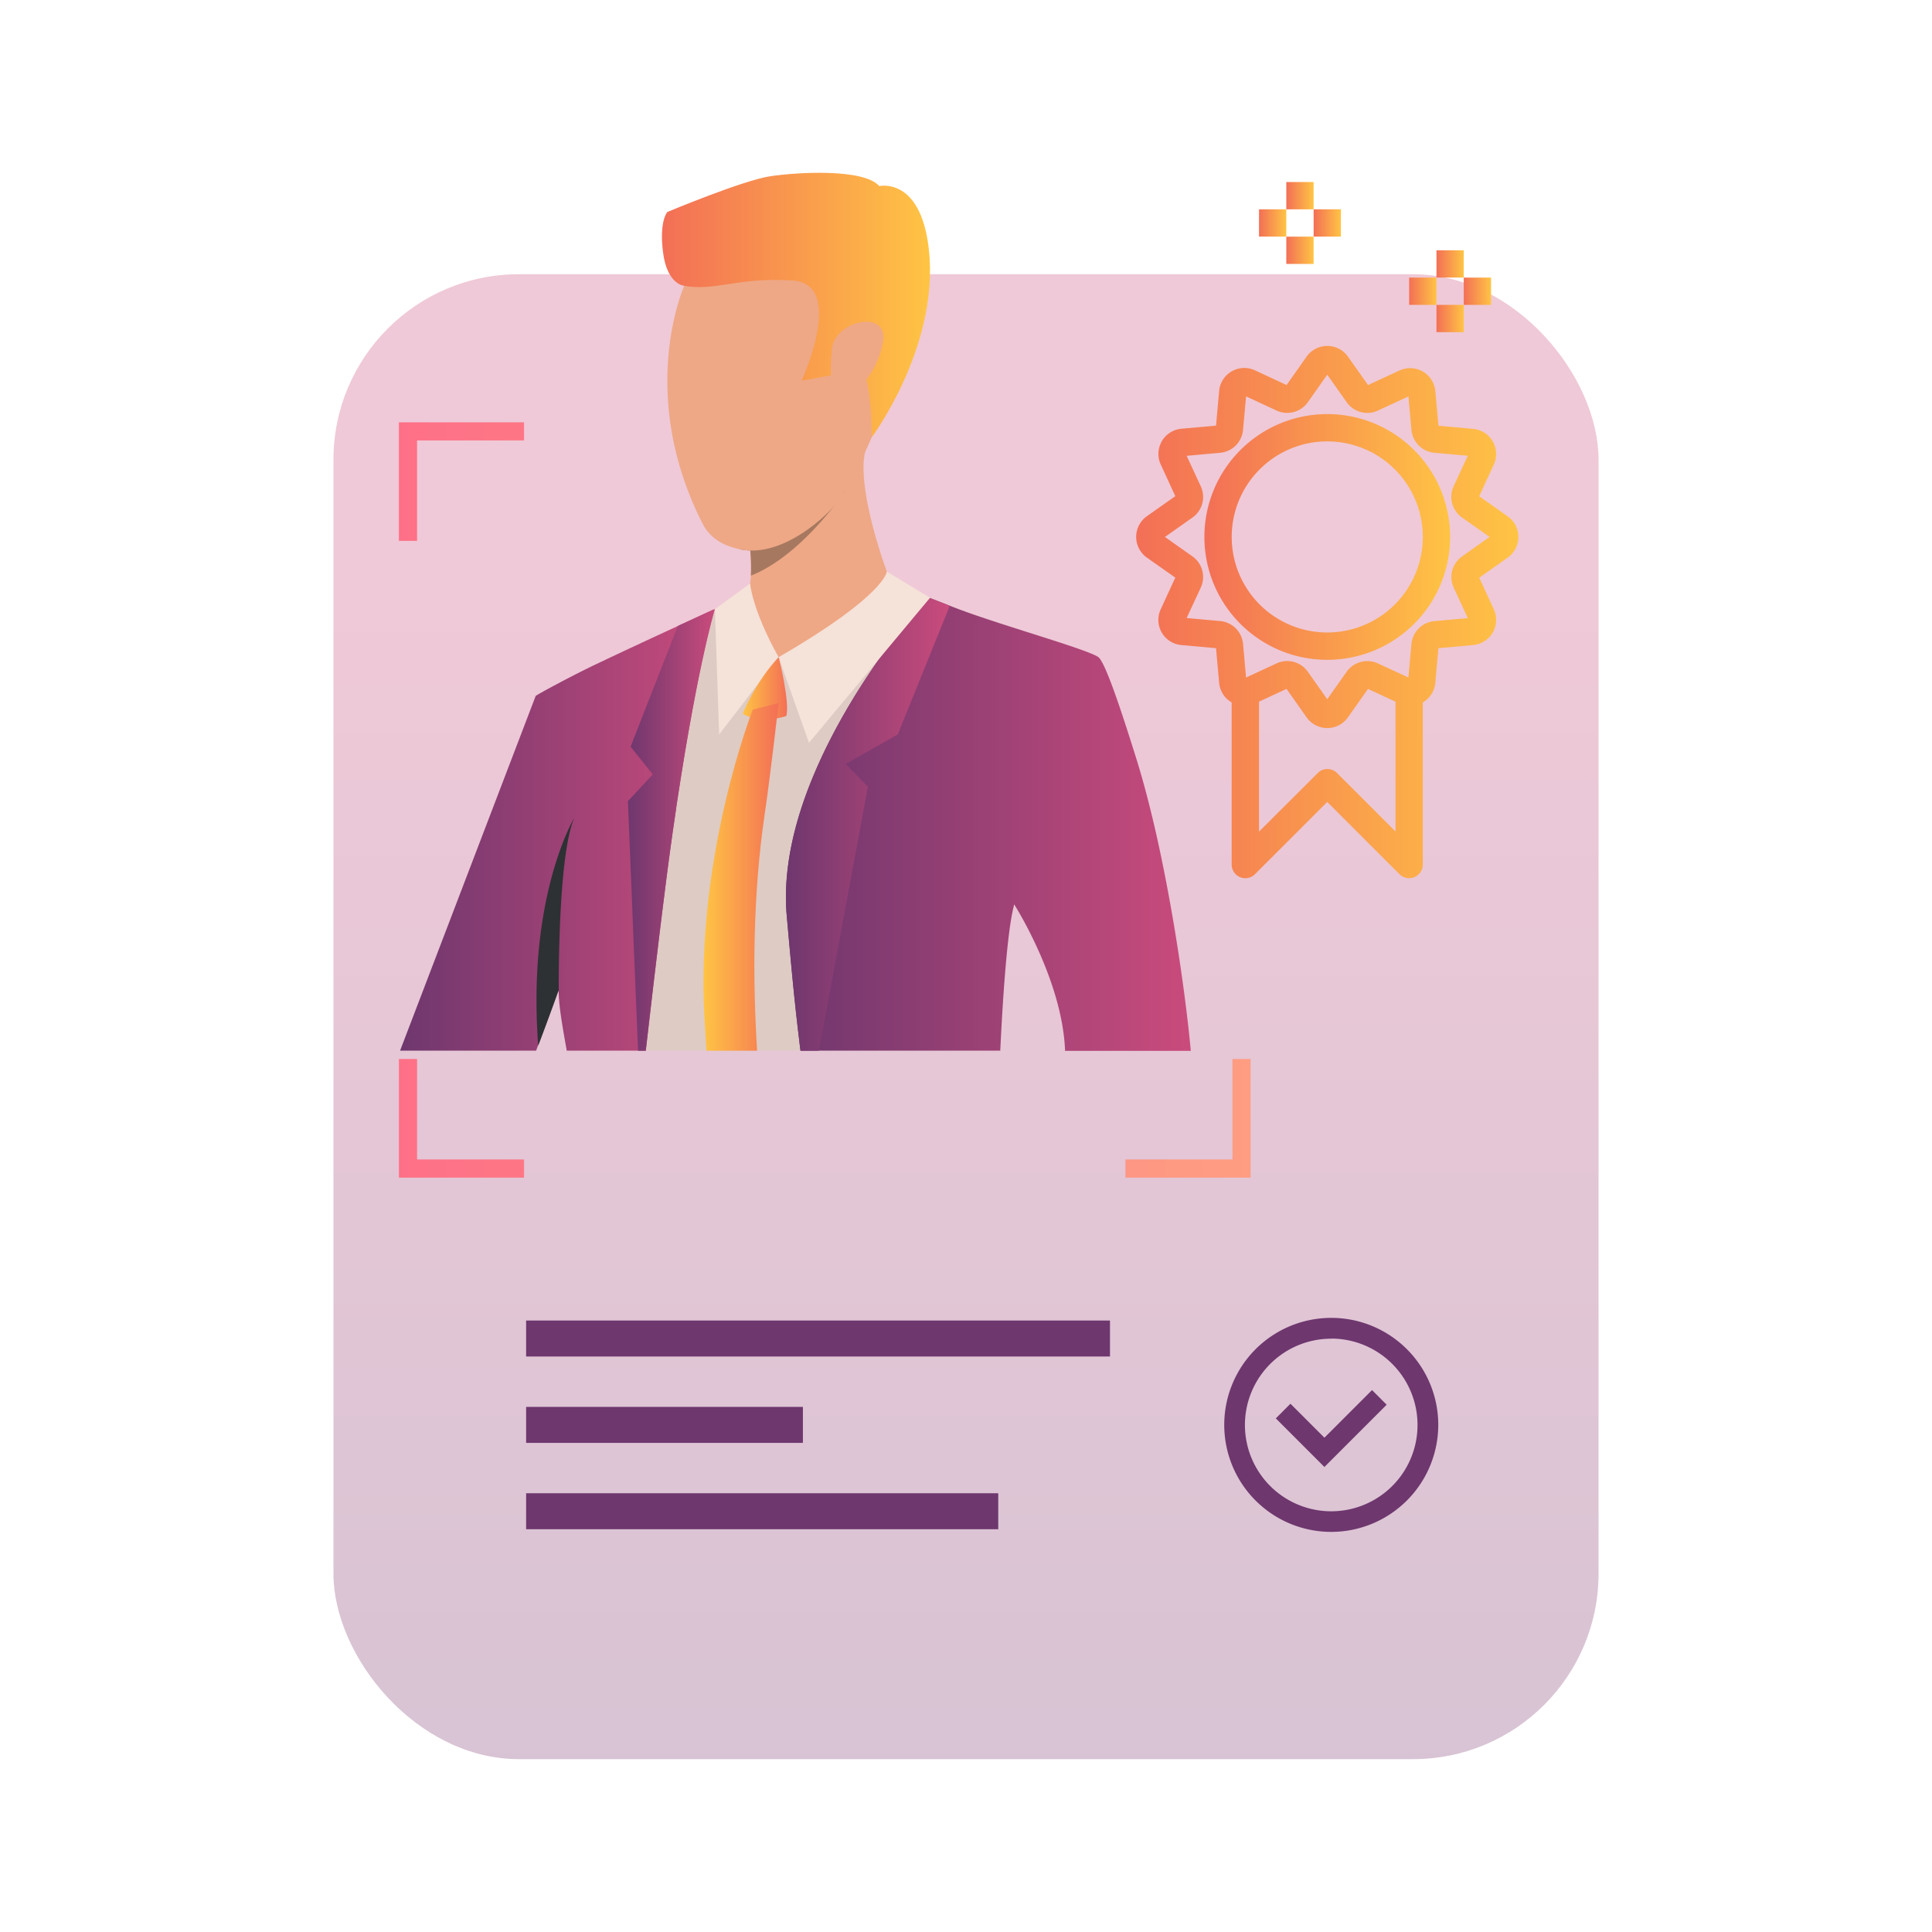 <svg id="Layer_1" data-name="Layer 1" xmlns="http://www.w3.org/2000/svg" xmlns:xlink="http://www.w3.org/1999/xlink" viewBox="0 0 720 720"><defs><style>.cls-1{opacity:0.3;fill:url(#Degradado_sin_nombre_8);}.cls-2{fill:#6e376e;}.cls-3{fill:url(#Degradado_sin_nombre_13);}.cls-4{fill:#decbc4;}.cls-5{fill:#eea886;}.cls-6{fill:#a77860;}.cls-7{fill:url(#linear-gradient);}.cls-8{fill:url(#Degradado_sin_nombre_8-2);}.cls-9{fill:url(#Degradado_sin_nombre_8-3);}.cls-10{fill:url(#Degradado_sin_nombre_8-4);}.cls-11{fill:url(#Degradado_sin_nombre_8-5);}.cls-12{fill:#f5e2d9;}.cls-13{fill:url(#linear-gradient-2);}.cls-14{fill:url(#linear-gradient-3);}.cls-15{fill:#2d3133;}.cls-16{fill:url(#linear-gradient-4);}.cls-17{fill:url(#linear-gradient-5);}.cls-18{fill:url(#linear-gradient-6);}.cls-19{fill:url(#linear-gradient-7);}.cls-20{fill:url(#linear-gradient-8);}.cls-21{fill:url(#linear-gradient-9);}.cls-22{fill:url(#linear-gradient-10);}.cls-23{fill:url(#linear-gradient-11);}.cls-24{fill:url(#linear-gradient-12);}.cls-25{fill:url(#linear-gradient-13);}</style><linearGradient id="Degradado_sin_nombre_8" x1="360" y1="736.83" x2="360" y2="234.87" gradientUnits="userSpaceOnUse"><stop offset="0" stop-color="#6e376e"/><stop offset="1" stop-color="#ca4b7c"/></linearGradient><linearGradient id="Degradado_sin_nombre_13" x1="148.66" y1="298.12" x2="466.07" y2="298.12" gradientUnits="userSpaceOnUse"><stop offset="0" stop-color="#fe7087"/><stop offset="1" stop-color="#fe9d82"/></linearGradient><linearGradient id="linear-gradient" x1="246.69" y1="113.71" x2="346.59" y2="113.71" gradientUnits="userSpaceOnUse"><stop offset="0" stop-color="#f36f56"/><stop offset="1" stop-color="#ffc444"/></linearGradient><linearGradient id="Degradado_sin_nombre_8-2" x1="292.89" y1="307.04" x2="443.81" y2="307.04" xlink:href="#Degradado_sin_nombre_8"/><linearGradient id="Degradado_sin_nombre_8-3" x1="149.1" y1="309.4" x2="266.13" y2="309.4" xlink:href="#Degradado_sin_nombre_8"/><linearGradient id="Degradado_sin_nombre_8-4" x1="292.89" y1="307.04" x2="353.94" y2="307.04" xlink:href="#Degradado_sin_nombre_8"/><linearGradient id="Degradado_sin_nombre_8-5" x1="234.01" y1="309.26" x2="266.42" y2="309.26" xlink:href="#Degradado_sin_nombre_8"/><linearGradient id="linear-gradient-2" x1="276.76" y1="256.51" x2="293.29" y2="256.51" gradientUnits="userSpaceOnUse"><stop offset="0" stop-color="#ffc444"/><stop offset="1" stop-color="#f36f56"/></linearGradient><linearGradient id="linear-gradient-3" x1="262.17" y1="326.79" x2="290.21" y2="326.79" xlink:href="#linear-gradient-2"/><linearGradient id="linear-gradient-4" x1="423.42" y1="228.08" x2="565.85" y2="228.08" xlink:href="#linear-gradient"/><linearGradient id="linear-gradient-5" x1="448.85" y1="200.1" x2="540.42" y2="200.1" xlink:href="#linear-gradient"/><linearGradient id="linear-gradient-6" x1="525.15" y1="108.54" x2="535.33" y2="108.54" xlink:href="#linear-gradient"/><linearGradient id="linear-gradient-7" x1="545.5" y1="108.54" x2="555.68" y2="108.54" xlink:href="#linear-gradient"/><linearGradient id="linear-gradient-8" x1="535.33" y1="98.36" x2="545.5" y2="98.36" xlink:href="#linear-gradient"/><linearGradient id="linear-gradient-9" x1="535.33" y1="118.71" x2="545.5" y2="118.71" xlink:href="#linear-gradient"/><linearGradient id="linear-gradient-10" x1="469.2" y1="83.1" x2="479.37" y2="83.1" xlink:href="#linear-gradient"/><linearGradient id="linear-gradient-11" x1="489.55" y1="83.1" x2="499.72" y2="83.1" xlink:href="#linear-gradient"/><linearGradient id="linear-gradient-12" x1="479.37" y1="72.93" x2="489.55" y2="72.93" xlink:href="#linear-gradient"/><linearGradient id="linear-gradient-13" x1="479.37" y1="93.27" x2="489.55" y2="93.27" xlink:href="#linear-gradient"/></defs><title>vector [Recovered]</title><rect class="cls-1" x="124.27" y="102.19" width="471.46" height="553.39" rx="69.12" ry="69.12"/><rect class="cls-2" x="196.07" y="492.12" width="217.59" height="13.41"/><rect class="cls-2" x="196.07" y="556.49" width="175.95" height="13.41"/><rect class="cls-2" x="196.07" y="524.31" width="103.15" height="13.41"/><path class="cls-3" d="M148.66,201.57h6.77V164.15H195.3v-6.77H148.66ZM459.29,394.66V432.1H419.42v6.77h46.65V394.66Zm-303.86,0h-6.77v44.21H195.3V432.1H155.43Z"/><path class="cls-2" d="M496.12,570.89A39.88,39.88,0,1,1,536,531,39.93,39.93,0,0,1,496.12,570.89Zm0-72A32.16,32.16,0,1,0,528.27,531,32.19,32.19,0,0,0,496.12,498.85Z"/><polygon class="cls-2" points="493.57 546.7 475.46 528.59 480.91 523.13 493.57 535.79 511.32 518.04 516.77 523.5 493.57 546.7"/><path class="cls-4" d="M443.12,391.56H420.44c-.42-.91-.75-1.7-1-2.33C412.68,373.34,378,336.91,378,336.91V337a.07.07,0,0,0,0,0v0c0,.05,0,.09-.06.15s0,.18-.08.3a.71.71,0,0,0,0,.2l-.06.16c-1.42,5.3-8.4,31.75-11.9,53.68H212.38c-.36-2-.77-4-1.24-5.76a124.22,124.22,0,0,1-3-15.87c0-.26-.06-.49-.08-.75-.12-.93-.22-1.86-.3-2.76a145.91,145.91,0,0,1-.26-25.41c-.43.93-3.53,12.3-7.59,26.33-2.24,7.7-4.76,16.21-7.27,24.22H156.44l45.48-131.2c1-.79,12.81-6.49,21.41-10.59,8.79-4.19,19.39-10.33,29-15.58,4.89-2.68,9.51-5.11,13.52-6.95l.61-.27v0l11-5h0l2.86-.27c9.23-.89,37.89-3.57,47.49-4.13.79-.06,1.46-.08,2-.1s.77,0,1,0c1.2.08,7.12,2.14,14.88,5.1.3.1.59.21.89.33l1.1.42c.67.25,1.37.51,2.06.79l4.26,1.67,1.52.6C371,232.49,388.8,240.13,393,243.17c2.8,2,11.51,18.4,21.59,38.69C425.47,316.64,438.75,366.81,443.12,391.56Z"/><path class="cls-5" d="M330.5,213c-.41,20.63-40.35,31.92-40.35,31.92s-16.71-20.95-12.72-22.95c1.57-.79,2.21-3.92,2.4-7.42a71.87,71.87,0,0,0-.23-9.36c-.11-1.46-.23-2.4-.23-2.4s5.71-6,13-13.19C305,177,322.47,161,322.5,167.35a5.92,5.92,0,0,1-.15,1.21C319.28,183,330.5,213,330.5,213Z"/><path class="cls-6" d="M315.12,182.75h0c-.08.12-1.77,2.66-4.66,6.29-6.13,7.72-17.66,20.39-30.62,25.48a71.87,71.87,0,0,0-.23-9.36,20.5,20.5,0,0,1-4-.48A123.06,123.06,0,0,1,284.32,192l8-2.4Z"/><path class="cls-5" d="M322.78,167.63c-3.45,7.51-6.73,13-7.66,15.12h0a26.29,26.29,0,0,1-4.66,6.29c-6.58,7.1-18.82,16.45-30.85,16.12a20.5,20.5,0,0,1-4-.48c-4.86-1.06-10.59-3.31-13.75-9.49C237,146.4,255,106.51,255,106.51s68.14-19.27,78.8,1.24C341.29,122.14,330.9,150,322.78,167.63Z"/><path class="cls-7" d="M255,106.51s-6.32-.35-7.89-12.35C245.58,82.31,248.7,79,248.7,79s28.13-11.77,38.23-13.3,34.94-3,40.76,3.65c0,0,14.15-3.28,18,20.2C351.8,126.82,324.86,163,324.86,163s.23-24.34-5.14-27.57-10,4.45-10,4.45l-11,2s16.68-36-3.33-37.34S266.47,108.59,255,106.51Z"/><path class="cls-5" d="M310,130.17c1.05-10.72,20.44-14.81,19.14-3.57s-10.85,22-15.26,21.65S309.22,138.35,310,130.17Z"/><path class="cls-8" d="M423.52,282.87c-6.32-20.24-11.79-36.24-14.22-38-4.24-3-37.87-12.3-53.84-18.55l-1.52-.6-4.26-1.67c-.69-.28-1.39-.54-2.06-.79l-1.1-.42c-.3-.12-.59-.23-.89-.33,0,0,0,.06-.08.08a259.55,259.55,0,0,0-17.62,22.54c-16.51,23.44-38,61.44-34.7,96.51,1.06,11.26,2.36,27.42,4.56,45.56.15,1.44.33,2.88.53,4.34h74.45c.91-19,2.53-44,5-53.68l.06-.16a.71.71,0,0,1,0-.2c0-.1.06-.2.08-.3s0-.1.06-.15v0a.07.07,0,0,1,0,0s18,28.16,18.95,54.57h46.86C441.52,367,434.35,317.58,423.52,282.87Z"/><path class="cls-9" d="M266.13,227.48s-5.63,18.71-12.89,65.43v0c-.26,1.56-.5,3.16-.75,4.8,0,.18-.06.37-.08.57-.18,1.07-.34,2.17-.5,3.28,0,.14,0,.25,0,.39-.12.73-.24,1.48-.34,2.25-.28,1.84-.55,3.73-.83,5.65-2.72,19.06-6.35,49.36-10.05,81.69H211.21c-1.59-9-3.09-17.15-3-22.76a2.92,2.92,0,0,0-.14.38c-2.35,6.51-4.94,13.6-7.56,20.49-.24.63-.48,1.26-.71,1.89H149.1l50.53-132.18c1-.79,14-7.8,22.62-11.88,9-4.29,20.33-9.56,30.4-14.2,4.81-2.23,9.33-4.3,13.16-6.06Z"/><path class="cls-10" d="M334.56,273.71l-19.44,11,8.31,8.47-18.24,98.41h-6.87c-2.53-19.89-4-37.76-5.09-49.9-5.08-54.24,49-115.4,52.4-119.13,2.61,1,5.41,2.07,8.31,3.21Z"/><path class="cls-11" d="M266.42,227s-7.26,23.7-15.71,82.9c-2.72,19-6.37,49.36-10.07,81.69h-2.86l-3.77-93,9.26-10L235,278.27l17.61-45c4.81-2.23,9.33-4.3,13.16-6.06Z"/><path class="cls-12" d="M346.61,222.76,330.5,213s-.45,8.84-40.35,31.92l11.33,31.91Z"/><path class="cls-12" d="M279.54,217.43s.62,9.53,10.61,27.46L268,273.72,266.42,227Z"/><path class="cls-13" d="M290.21,244.89S294.5,262,293,266.83c0,0-9.42,3.43-16.19-.86C276.76,266,281.55,254,290.21,244.89Z"/><path class="cls-14" d="M285,303.18c-4.52,30.79-4.52,61.93-2.85,88.38H263.28q-.37-5.6-.73-11.68c-3.51-61,18-115.45,18-115.45l9.62-2.41S287.11,289,285,303.18Z"/><path class="cls-15" d="M208.84,341.17c-.71,14.63-.61,27.62-.61,27.62h0c0,.07,0,.47,0,1.12l-.09-.73c-2.34,6.51-4.94,13.59-7.55,20.48a218.3,218.3,0,0,1-.59-22.32c1.05-41,14-62.53,14-62.53C210.94,312,209.52,327.31,208.84,341.17Z"/><path class="cls-16" d="M564.12,194.67a9.47,9.47,0,0,0-2.26-2.25v0l-10.6-7.48,5.43-11.78a9.41,9.41,0,0,0-4.59-12.5,9.56,9.56,0,0,0-3.11-.83l-12.91-1.16-1.17-12.92a9.42,9.42,0,0,0-10.25-8.51,9.64,9.64,0,0,0-3.07.82l-11.77,5.44-7.48-10.61a9.45,9.45,0,0,0-15.4,0l-7.47,10.6L467.67,138a9.42,9.42,0,0,0-12.5,4.59,9.2,9.2,0,0,0-.83,3.12l-1.16,12.91-12.93,1.16a9.42,9.42,0,0,0-8.5,10.26,9,9,0,0,0,.82,3.06L438,184.91l-10.61,7.48a9.45,9.45,0,0,0,0,15.4L438,215.26l-5.44,11.81a9.41,9.41,0,0,0,4.59,12.5,9.62,9.62,0,0,0,3.11.83l12.92,1.16,1.16,12.92a9.42,9.42,0,0,0,4.67,7.3V322.2a5.08,5.08,0,0,0,8.68,3.59l26.93-26.92,26.93,26.92a5.09,5.09,0,0,0,8.68-3.59V261.78a9.44,9.44,0,0,0,4.67-7.31l1.16-12.91L549,240.39a9.41,9.41,0,0,0,7.7-13.32l-5.43-11.78,10.6-7.48A9.43,9.43,0,0,0,564.12,194.67Zm-44,115.25-21.84-21.84a5.08,5.08,0,0,0-7.19,0L469.2,309.92V261.48l10.26-4.75,7.48,10.61a9.44,9.44,0,0,0,13.14,2.26,9.29,9.29,0,0,0,2.25-2.26l7.48-10.6,10.26,4.74v48.44Zm24.81-102.59A9.41,9.41,0,0,0,541.76,219L547,230.35l-12.47,1.13A9.41,9.41,0,0,0,526,240l-1.13,12.49-11.36-5.25a9.44,9.44,0,0,0-11.66,3.11l-7.23,10.24-7.22-10.24a9.4,9.4,0,0,0-11.66-3.12l-11.37,5.26L463.26,240a9.42,9.42,0,0,0-8.54-8.55l-12.49-1.13L447.49,219a9.41,9.41,0,0,0-3.11-11.66l-10.24-7.23,10.24-7.22a9.39,9.39,0,0,0,3.12-11.65l-5.27-11.37,12.47-1.13a9.4,9.4,0,0,0,8.55-8.53l1.13-12.48L475.74,153a9.4,9.4,0,0,0,11.65-3.11l7.24-10.25,7.23,10.24A9.38,9.38,0,0,0,513.51,153l11.37-5.26L526,160.18a9.43,9.43,0,0,0,8.54,8.55L547,169.85l-5.26,11.36a9.41,9.41,0,0,0,3.12,11.66l10.25,7.23Z"/><path class="cls-17" d="M494.63,154.32a45.79,45.79,0,1,0,45.79,45.78A45.78,45.78,0,0,0,494.63,154.32Zm0,81.39a35.61,35.61,0,1,1,35.61-35.61A35.61,35.61,0,0,1,494.63,235.71Z"/><rect class="cls-18" x="525.15" y="103.45" width="10.17" height="10.17"/><rect class="cls-19" x="545.5" y="103.45" width="10.17" height="10.17"/><rect class="cls-20" x="535.33" y="93.27" width="10.17" height="10.17"/><rect class="cls-21" x="535.33" y="113.62" width="10.17" height="10.17"/><rect class="cls-22" x="469.2" y="78.01" width="10.17" height="10.17"/><rect class="cls-23" x="489.55" y="78.01" width="10.17" height="10.17"/><rect class="cls-24" x="479.37" y="67.84" width="10.17" height="10.17"/><rect class="cls-25" x="479.37" y="88.19" width="10.17" height="10.17"/></svg>